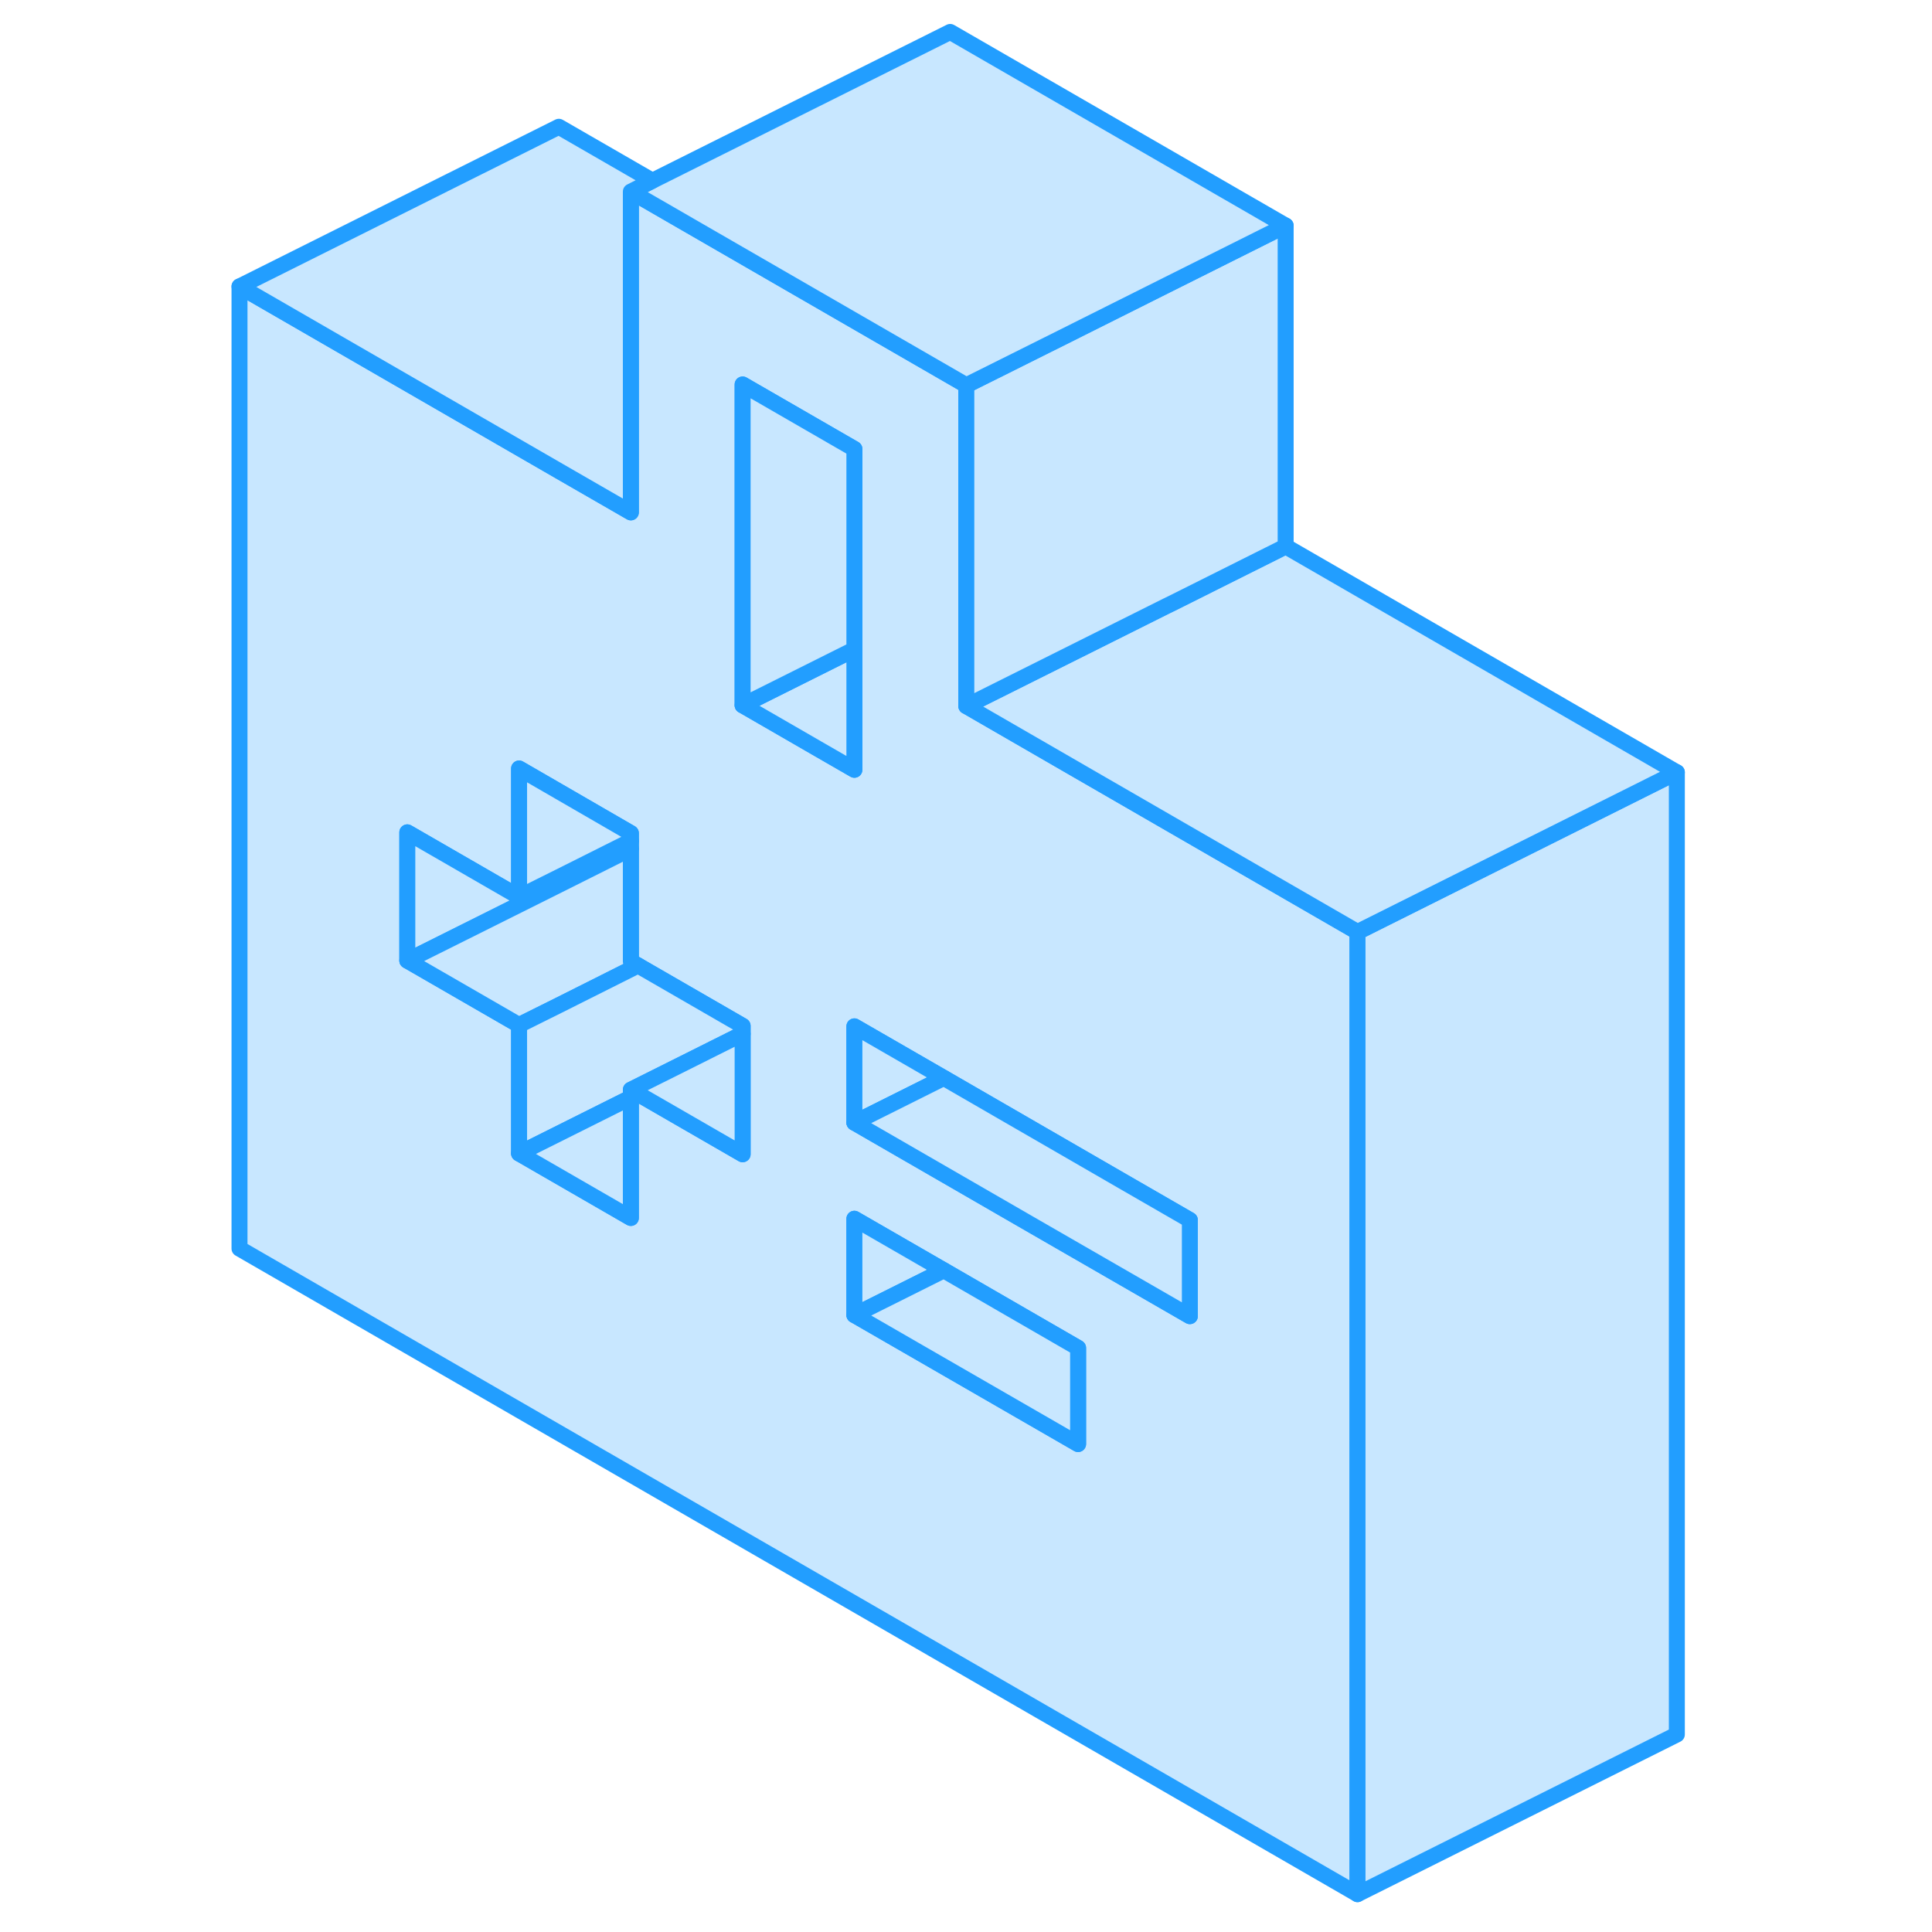 <svg width="48" height="48" viewBox="0 0 95 121" fill="#c8e7ff" xmlns="http://www.w3.org/2000/svg" stroke-width="1px" stroke-linecap="round" stroke-linejoin="round"><path d="M47.52 44.22V24.13L26.51 12V32.09L22 29.49L2 17.94V78.2L72.02 118.63V58.37L47.52 44.22ZM33.51 72.29L26.96 68.51L26.51 68.25V76.28L19.51 72.24V64.2L12.51 60.16V52.13L19.51 56.17V48.13L22 49.57L26.51 52.18V60.21L26.96 60.47L33.51 64.25V72.29ZM33.51 44.17V24.08L40.51 28.12V48.21L38.15 46.85L33.51 44.17ZM54.52 90.44L40.51 82.36V76.33L46.11 79.56L54.52 84.42V90.44ZM61.52 82.43L51.7 76.77L40.51 70.31V64.28L46.11 67.51L57.29 73.97L61.52 76.41V82.43Z" stroke="#229EFF" stroke-linejoin="round"/><path d="M46.11 67.51L40.51 70.31V64.28L46.11 67.51Z" stroke="#229EFF" stroke-linejoin="round"/><path d="M26.51 52.67V53.16L22 55.42L12.51 60.16V52.13L19.51 56.17L22 54.93L26.51 52.67Z" stroke="#229EFF" stroke-linejoin="round"/><path d="M26.51 52.18V52.67L22 54.93L19.51 56.17V48.13L22 49.57L26.51 52.18Z" stroke="#229EFF" stroke-linejoin="round"/><path d="M26.96 60.47L22 62.96L19.51 64.2L12.51 60.16L22 55.42L26.51 53.16V60.21L26.96 60.47Z" stroke="#229EFF" stroke-linejoin="round"/><path d="M33.51 64.25V64.75L26.51 68.25V68.74L24.59 69.7L19.51 72.24V64.2L22 62.96L26.96 60.47L33.51 64.25Z" stroke="#229EFF" stroke-linejoin="round"/><path d="M26.51 68.74V76.28L19.51 72.24L24.59 69.7L26.51 68.74Z" stroke="#229EFF" stroke-linejoin="round"/><path d="M92.02 48.37V108.63L72.02 118.63V58.37L92.02 48.37Z" stroke="#229EFF" stroke-linejoin="round"/><path d="M46.11 79.56L40.51 82.36V76.33L46.11 79.56Z" stroke="#229EFF" stroke-linejoin="round"/><path d="M54.52 84.42V90.44L40.51 82.36L46.11 79.56L54.52 84.42Z" stroke="#229EFF" stroke-linejoin="round"/><path d="M61.52 76.41V82.43L51.7 76.77L40.51 70.31L46.11 67.51L57.29 73.97L61.52 76.41Z" stroke="#229EFF" stroke-linejoin="round"/><path d="M40.51 40.67V48.21L38.15 46.85L33.51 44.17L40.51 40.67Z" stroke="#229EFF" stroke-linejoin="round"/><path d="M40.51 28.12V40.67L33.51 44.17V24.08L40.51 28.12Z" stroke="#229EFF" stroke-linejoin="round"/><path d="M92.02 48.37L72.02 58.37L47.52 44.22L60.06 37.95L60.51 37.73L67.52 34.22L92.02 48.37Z" stroke="#229EFF" stroke-linejoin="round"/><path d="M67.52 14.13V34.22L60.51 37.73L60.06 37.95L47.52 44.22V24.13L53.51 21.14L60.06 17.86L67.52 14.13Z" stroke="#229EFF" stroke-linejoin="round"/><path d="M67.52 14.13L60.06 17.86L53.51 21.14L47.52 24.13L26.51 12L27.86 11.32L46.51 2L67.52 14.13Z" stroke="#229EFF" stroke-linejoin="round"/><path d="M27.86 11.32L26.51 12V32.09L22 29.49L2 17.94L22 7.94L27.86 11.32Z" stroke="#229EFF" stroke-linejoin="round"/><path d="M33.51 64.75V72.29L26.96 68.51L26.51 68.25L33.51 64.75Z" stroke="#229EFF" stroke-linejoin="round"/></svg>